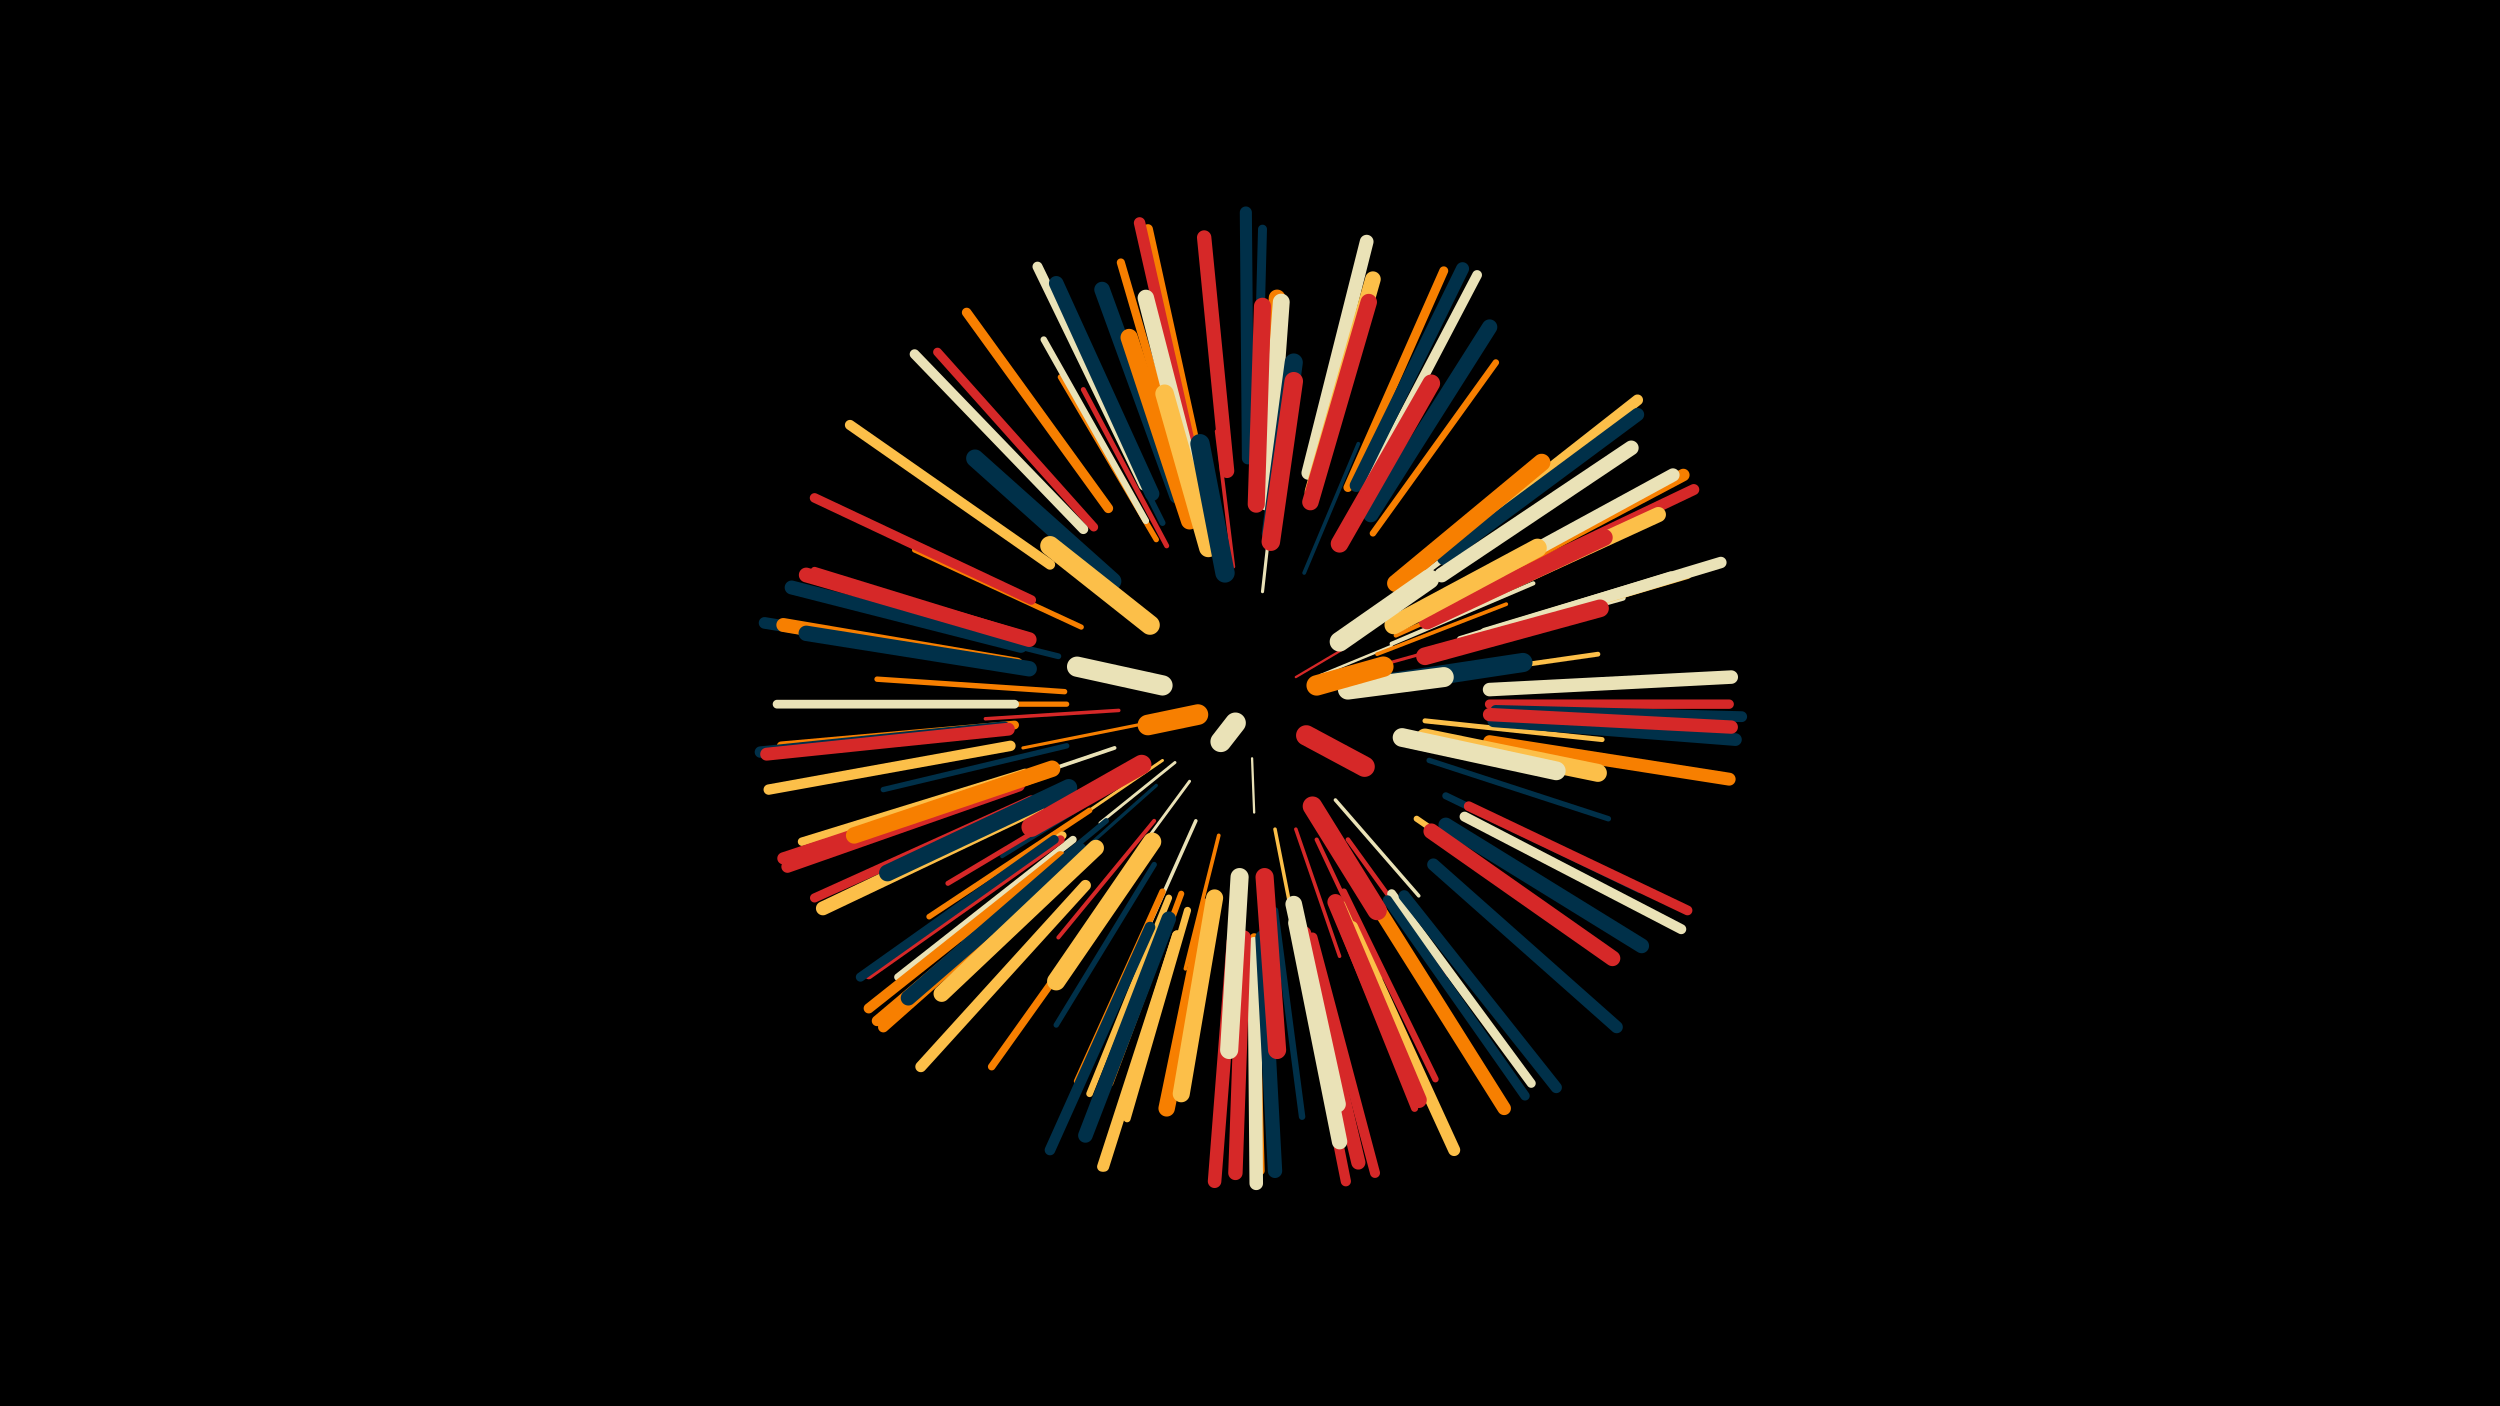 <svg width="1200" height="675" viewBox="-500 -500 1200 675" xmlns="http://www.w3.org/2000/svg"><path d="M-500-500h1200v675h-1200z" fill="#000"/><style>.sparkles path{stroke-linecap:round}</style><g class="sparkles"><path d="M122-175l22-13" stroke-width="1.1" stroke="#d628282"/><path d="M101-136l1 26" stroke-width="1.1" stroke="#eae2b73"/><path d="M134-176l34-14" stroke-width="1.2" stroke="#eae2b76"/><path d="M64-134l-36 29" stroke-width="1.4" stroke="#eae2b7A"/><path d="M71-125l-28 38" stroke-width="1.4" stroke="#eae2b7A"/><path d="M58-135l-41 28" stroke-width="1.4" stroke="#fcbf49C"/><path d="M106-216l6-54" stroke-width="1.5" stroke="#eae2b7E"/><path d="M46-152l-55 11" stroke-width="1.5" stroke="#f77f00E"/><path d="M153-178l54-15" stroke-width="1.5" stroke="#d62828E"/><path d="M55-123l-45 40" stroke-width="1.6" stroke="#00304911"/><path d="M141-116l40 46" stroke-width="1.7" stroke="#eae2b712"/><path d="M112-102l12 61" stroke-width="1.7" stroke="#fcbf4912"/><path d="M74-106l-25 56" stroke-width="1.7" stroke="#eae2b712"/><path d="M37-159l-64 4" stroke-width="1.7" stroke="#d6282814"/><path d="M122-102l21 61" stroke-width="1.7" stroke="#d6282814"/><path d="M85-99l-16 64" stroke-width="1.8" stroke="#f77f0015"/><path d="M92-228l-8-65" stroke-width="1.8" stroke="#d6282815"/><path d="M161-186l62-24" stroke-width="1.8" stroke="#f77f0015"/><path d="M126-225l26-62" stroke-width="1.8" stroke="#00304916"/><path d="M35-141l-65 22" stroke-width="1.8" stroke="#eae2b717"/><path d="M41-126l-60 37" stroke-width="1.9" stroke="#00304918"/><path d="M54-106l-46 56" stroke-width="1.9" stroke="#d628281A"/><path d="M132-97l31 66" stroke-width="2.0" stroke="#d628281B"/><path d="M168-191l68-29" stroke-width="2.0" stroke="#eae2b71B"/><path d="M170-195l71-32" stroke-width="2.1" stroke="#f77f001F"/><path d="M147-97l47 65" stroke-width="2.2" stroke="#d6282822"/><path d="M183-174l84-12" stroke-width="2.3" stroke="#fcbf4926"/><path d="M27-119l-72 43" stroke-width="2.4" stroke="#d6282826"/><path d="M184-154l85 9" stroke-width="2.4" stroke="#fcbf4926"/><path d="M60-238l-40-75" stroke-width="2.4" stroke="#d6282827"/><path d="M141-239l41-76" stroke-width="2.4" stroke="#d6282829"/><path d="M12-162l-88 0" stroke-width="2.5" stroke="#f77f002A"/><path d="M19-199l-80-37" stroke-width="2.5" stroke="#f77f002B"/><path d="M31-106l-69 57" stroke-width="2.6" stroke="#0030492C"/><path d="M11-168l-90-6" stroke-width="2.6" stroke="#f77f002C"/><path d="M172-216l72-54" stroke-width="2.6" stroke="#eae2b72C"/><path d="M54-85l-47 77" stroke-width="2.6" stroke="#0030492C"/><path d="M186-135l86 28" stroke-width="2.6" stroke="#0030492D"/><path d="M12-142l-88 21" stroke-width="2.6" stroke="#0030492D"/><path d="M55-241l-46-78" stroke-width="2.6" stroke="#f77f002D"/><path d="M23-111l-77 51" stroke-width="2.7" stroke="#f77f002F"/><path d="M189-188l90-25" stroke-width="2.7" stroke="#eae2b730"/><path d="M8-185l-93-23" stroke-width="2.8" stroke="#00304934"/><path d="M58-249l-43-86" stroke-width="2.9" stroke="#00304935"/><path d="M180-107l80 55" stroke-width="2.9" stroke="#fcbf4936"/><path d="M67-71l-34 91" stroke-width="2.9" stroke="#f77f0037"/><path d="M58-72l-41 91" stroke-width="3.1" stroke="#f77f003B"/><path d="M112-63l13 99" stroke-width="3.1" stroke="#0030493B"/><path d="M50-250l-49-87" stroke-width="3.1" stroke="#eae2b73C"/><path d="M145-72l44 90" stroke-width="3.1" stroke="#d628283C"/><path d="M159-244l59-82" stroke-width="3.1" stroke="#f77f003C"/><path d="M61-69l-38 94" stroke-width="3.2" stroke="#fcbf493D"/><path d="M194-118l93 45" stroke-width="3.4" stroke="#00304942"/><path d="M70-63l-29 100" stroke-width="3.4" stroke="#fcbf4943"/><path d="M140-65l39 97" stroke-width="3.4" stroke="#d6282844"/><path d="M201-193l101-31" stroke-width="3.5" stroke="#eae2b746"/><path d="M144-66l43 96" stroke-width="3.5" stroke="#fcbf4946"/><path d="M38-75l-62 87" stroke-width="3.6" stroke="#f77f0049"/><path d="M-1-127l-101 35" stroke-width="3.6" stroke="#f77f0049"/><path d="M15-97l-84 66" stroke-width="3.6" stroke="#eae2b749"/><path d="M205-193l105-31" stroke-width="3.8" stroke="#fcbf494E"/><path d="M-5-194l-104-32" stroke-width="3.8" stroke="#d628284F"/><path d="M69-268l-31-106" stroke-width="3.9" stroke="#f77f0050"/><path d="M10-99l-90 64" stroke-width="3.9" stroke="#fcbf4951"/><path d="M9-97l-92 65" stroke-width="4.1" stroke="#d6282857"/><path d="M102-50l3 112" stroke-width="4.1" stroke="#f77f0058"/><path d="M-8-129l-107 33" stroke-width="4.1" stroke="#fcbf4958"/><path d="M25-247l-75-84" stroke-width="4.2" stroke="#d6282859"/><path d="M-13-152l-112 10" stroke-width="4.2" stroke="#f77f005A"/><path d="M-13-162l-114 0" stroke-width="4.2" stroke="#eae2b75B"/><path d="M168-71l67 91" stroke-width="4.3" stroke="#eae2b75C"/><path d="M103-276l3-114" stroke-width="4.3" stroke="#0030495D"/><path d="M147-266l46-104" stroke-width="4.3" stroke="#f77f005E"/><path d="M6-97l-93 66" stroke-width="4.4" stroke="#0030495F"/><path d="M-5-116l-104 47" stroke-width="4.4" stroke="#d6282860"/><path d="M215-162l115 0" stroke-width="4.5" stroke="#d6282862"/><path d="M166-68l66 94" stroke-width="4.5" stroke="#00304962"/><path d="M-5-212l-104-49" stroke-width="4.6" stroke="#d6282864"/><path d="M32-256l-68-94" stroke-width="4.6" stroke="#f77f0066"/><path d="M205-113l105 50" stroke-width="4.7" stroke="#d6282867"/><path d="M20-246l-81-84" stroke-width="4.7" stroke="#eae2b768"/><path d="M155-265l54-103" stroke-width="4.7" stroke="#eae2b768"/><path d="M130-50l30 113" stroke-width="4.8" stroke="#d628286A"/><path d="M76-276l-25-114" stroke-width="4.8" stroke="#f77f006A"/><path d="M49-267l-51-105" stroke-width="4.8" stroke="#eae2b76A"/><path d="M203-108l104 54" stroke-width="4.8" stroke="#eae2b76B"/><path d="M65-51l-35 111" stroke-width="4.8" stroke="#fcbf496C"/><path d="M65-51l-36 111" stroke-width="4.8" stroke="#fcbf496C"/><path d="M4-229l-96-67" stroke-width="4.9" stroke="#fcbf496D"/><path d="M123-48l23 115" stroke-width="4.9" stroke="#d628286D"/><path d="M9-89l-92 73" stroke-width="4.9" stroke="#f77f006E"/><path d="M-15-142l-116 21" stroke-width="5.0" stroke="#fcbf4970"/><path d="M11-86l-90 76" stroke-width="5.1" stroke="#f77f0073"/><path d="M12-85l-88 78" stroke-width="5.1" stroke="#f77f0074"/><path d="M52-55l-48 107" stroke-width="5.1" stroke="#00304975"/><path d="M218-159l118 3" stroke-width="5.2" stroke="#00304977"/><path d="M206-214l107-51" stroke-width="5.3" stroke="#d6282879"/><path d="M21-75l-79 87" stroke-width="5.3" stroke="#fcbf497A"/><path d="M193-235l93-73" stroke-width="5.3" stroke="#fcbf497A"/><path d="M174-70l73 92" stroke-width="5.4" stroke="#0030497B"/><path d="M213-196l113-34" stroke-width="5.5" stroke="#eae2b77E"/><path d="M-18-151l-117 12" stroke-width="5.5" stroke="#0030497F"/><path d="M73-278l-26-115" stroke-width="5.5" stroke="#d6282880"/><path d="M-17-182l-116-19" stroke-width="5.6" stroke="#00304981"/><path d="M-12-125l-112 37" stroke-width="5.8" stroke="#d6282886"/><path d="M99-280l-1-118" stroke-width="5.8" stroke="#00304987"/><path d="M149-55l49 107" stroke-width="5.8" stroke="#fcbf4989"/><path d="M-11-123l-111 39" stroke-width="5.9" stroke="#d628288B"/><path d="M188-85l88 78" stroke-width="5.9" stroke="#0030498C"/><path d="M204-217l104-55" stroke-width="6.0" stroke="#f77f008E"/><path d="M217-154l116 9" stroke-width="6.1" stroke="#00304990"/><path d="M-16-150l-116 12" stroke-width="6.2" stroke="#d6282893"/><path d="M215-144l115 18" stroke-width="6.2" stroke="#f77f0093"/><path d="M151-267l51-104" stroke-width="6.3" stroke="#00304996"/><path d="M193-232l93-69" stroke-width="6.4" stroke="#00304997"/><path d="M215-157l116 6" stroke-width="6.4" stroke="#d6282899"/><path d="M202-217l101-55" stroke-width="6.4" stroke="#eae2b79A"/><path d="M215-169l116-6" stroke-width="6.5" stroke="#eae2b79A"/><path d="M102-47l1 115" stroke-width="6.5" stroke="#eae2b79C"/><path d="M92-48l-9 115" stroke-width="6.5" stroke="#d628289C"/><path d="M161-65l61 97" stroke-width="6.5" stroke="#f77f009D"/><path d="M128-273l28-111" stroke-width="6.6" stroke="#eae2b79F"/><path d="M-2-113l-103 49" stroke-width="6.7" stroke="#fcbf49A2"/><path d="M-12-181l-112-19" stroke-width="6.7" stroke="#f77f00A2"/><path d="M-10-190l-110-28" stroke-width="6.7" stroke="#003049A2"/><path d="M126-52l26 110" stroke-width="6.8" stroke="#d62828A4"/><path d="M97-50l-4 113" stroke-width="6.9" stroke="#d62828A6"/><path d="M106-50l6 112" stroke-width="6.9" stroke="#003049A6"/><path d="M89-274l-11-112" stroke-width="6.9" stroke="#d62828A7"/><path d="M53-263l-46-101" stroke-width="7.0" stroke="#003049AA"/><path d="M61-59l-40 104" stroke-width="7.0" stroke="#003049AA"/><path d="M194-104l94 58" stroke-width="7.1" stroke="#003049AC"/><path d="M-6-193l-107-31" stroke-width="7.1" stroke="#d62828AC"/><path d="M192-224l91-61" stroke-width="7.1" stroke="#eae2b7AD"/><path d="M18-92l-82 71" stroke-width="7.3" stroke="#003049B2"/><path d="M198-208l98-45" stroke-width="7.3" stroke="#fcbf49B3"/><path d="M-6-179l-107-17" stroke-width="7.4" stroke="#003049B4"/><path d="M122-57l21 105" stroke-width="7.4" stroke="#eae2b7B4"/><path d="M158-253l57-90" stroke-width="7.4" stroke="#003049B5"/><path d="M187-101l87 61" stroke-width="7.5" stroke="#d62828B7"/><path d="M130-264l29-102" stroke-width="7.5" stroke="#fcbf49B7"/><path d="M65-262l-36-99" stroke-width="7.5" stroke="#003049B8"/><path d="M141-67l40 95" stroke-width="7.7" stroke="#d62828BC"/><path d="M26-93l-74 70" stroke-width="7.8" stroke="#fcbf49BF"/><path d="M129-259l28-96" stroke-width="7.9" stroke="#d62828C2"/><path d="M75-260l-25-97" stroke-width="7.9" stroke="#eae2b7C2"/><path d="M5-131l-95 32" stroke-width="7.9" stroke="#f77f00C3"/><path d="M80-65l-20 97" stroke-width="7.9" stroke="#f77f00C4"/><path d="M121-66l21 96" stroke-width="8.0" stroke="#eae2b7C5"/><path d="M107-260l6-97" stroke-width="8.0" stroke="#f77f00C7"/><path d="M108-259l7-96" stroke-width="8.1" stroke="#eae2b7C8"/><path d="M13-122l-87 41" stroke-width="8.1" stroke="#003049C9"/><path d="M103-258l3-95" stroke-width="8.2" stroke="#d62828CA"/><path d="M83-69l-16 94" stroke-width="8.2" stroke="#fcbf49CB"/><path d="M185-202l85-40" stroke-width="8.2" stroke="#d62828CC"/><path d="M71-250l-29-88" stroke-width="8.3" stroke="#f77f00CE"/><path d="M170-220l70-58" stroke-width="8.4" stroke="#f77f00D1"/><path d="M34-221l-66-59" stroke-width="8.5" stroke="#003049D4"/><path d="M143-239l44-77" stroke-width="8.5" stroke="#d62828D4"/><path d="M184-185l84-23" stroke-width="8.5" stroke="#d62828D5"/><path d="M184-146l83 17" stroke-width="8.6" stroke="#fcbf49D7"/><path d="M107-79l6 83" stroke-width="8.7" stroke="#d62828D9"/><path d="M95-79l-5 83" stroke-width="8.7" stroke="#eae2b7D9"/><path d="M110-244l11-82" stroke-width="8.7" stroke="#003049DA"/><path d="M53-96l-46 67" stroke-width="8.8" stroke="#fcbf49DB"/><path d="M169-200l69-37" stroke-width="8.9" stroke="#fcbf49DE"/><path d="M110-240l11-77" stroke-width="8.9" stroke="#d62828DF"/><path d="M80-237l-21-74" stroke-width="8.9" stroke="#fcbf49E0"/><path d="M173-146l74 16" stroke-width="9.0" stroke="#eae2b7E1"/><path d="M165-172l66-10" stroke-width="9.2" stroke="#003049E9"/><path d="M88-225l-12-62" stroke-width="9.3" stroke="#003049EB"/><path d="M52-200l-48-38" stroke-width="9.4" stroke="#fcbf49EC"/><path d="M48-133l-53 30" stroke-width="9.4" stroke="#d62828ED"/><path d="M130-113l31 50" stroke-width="9.4" stroke="#d62828EE"/><path d="M143-192l43-30" stroke-width="9.5" stroke="#eae2b7F1"/><path d="M147-169l46-6" stroke-width="9.6" stroke="#eae2b7F4"/><path d="M58-171l-41-9" stroke-width="9.7" stroke="#eae2b7F6"/><path d="M132-171l32-9" stroke-width="9.8" stroke="#f77f00F9"/><path d="M127-147l28 15" stroke-width="9.8" stroke="#d62828FA"/><path d="M75-157l-24 5" stroke-width="9.9" stroke="#f77f00FC"/><path d="M93-153l-7 9" stroke-width="10.0" stroke="#eae2b7FE"/></g></svg>
